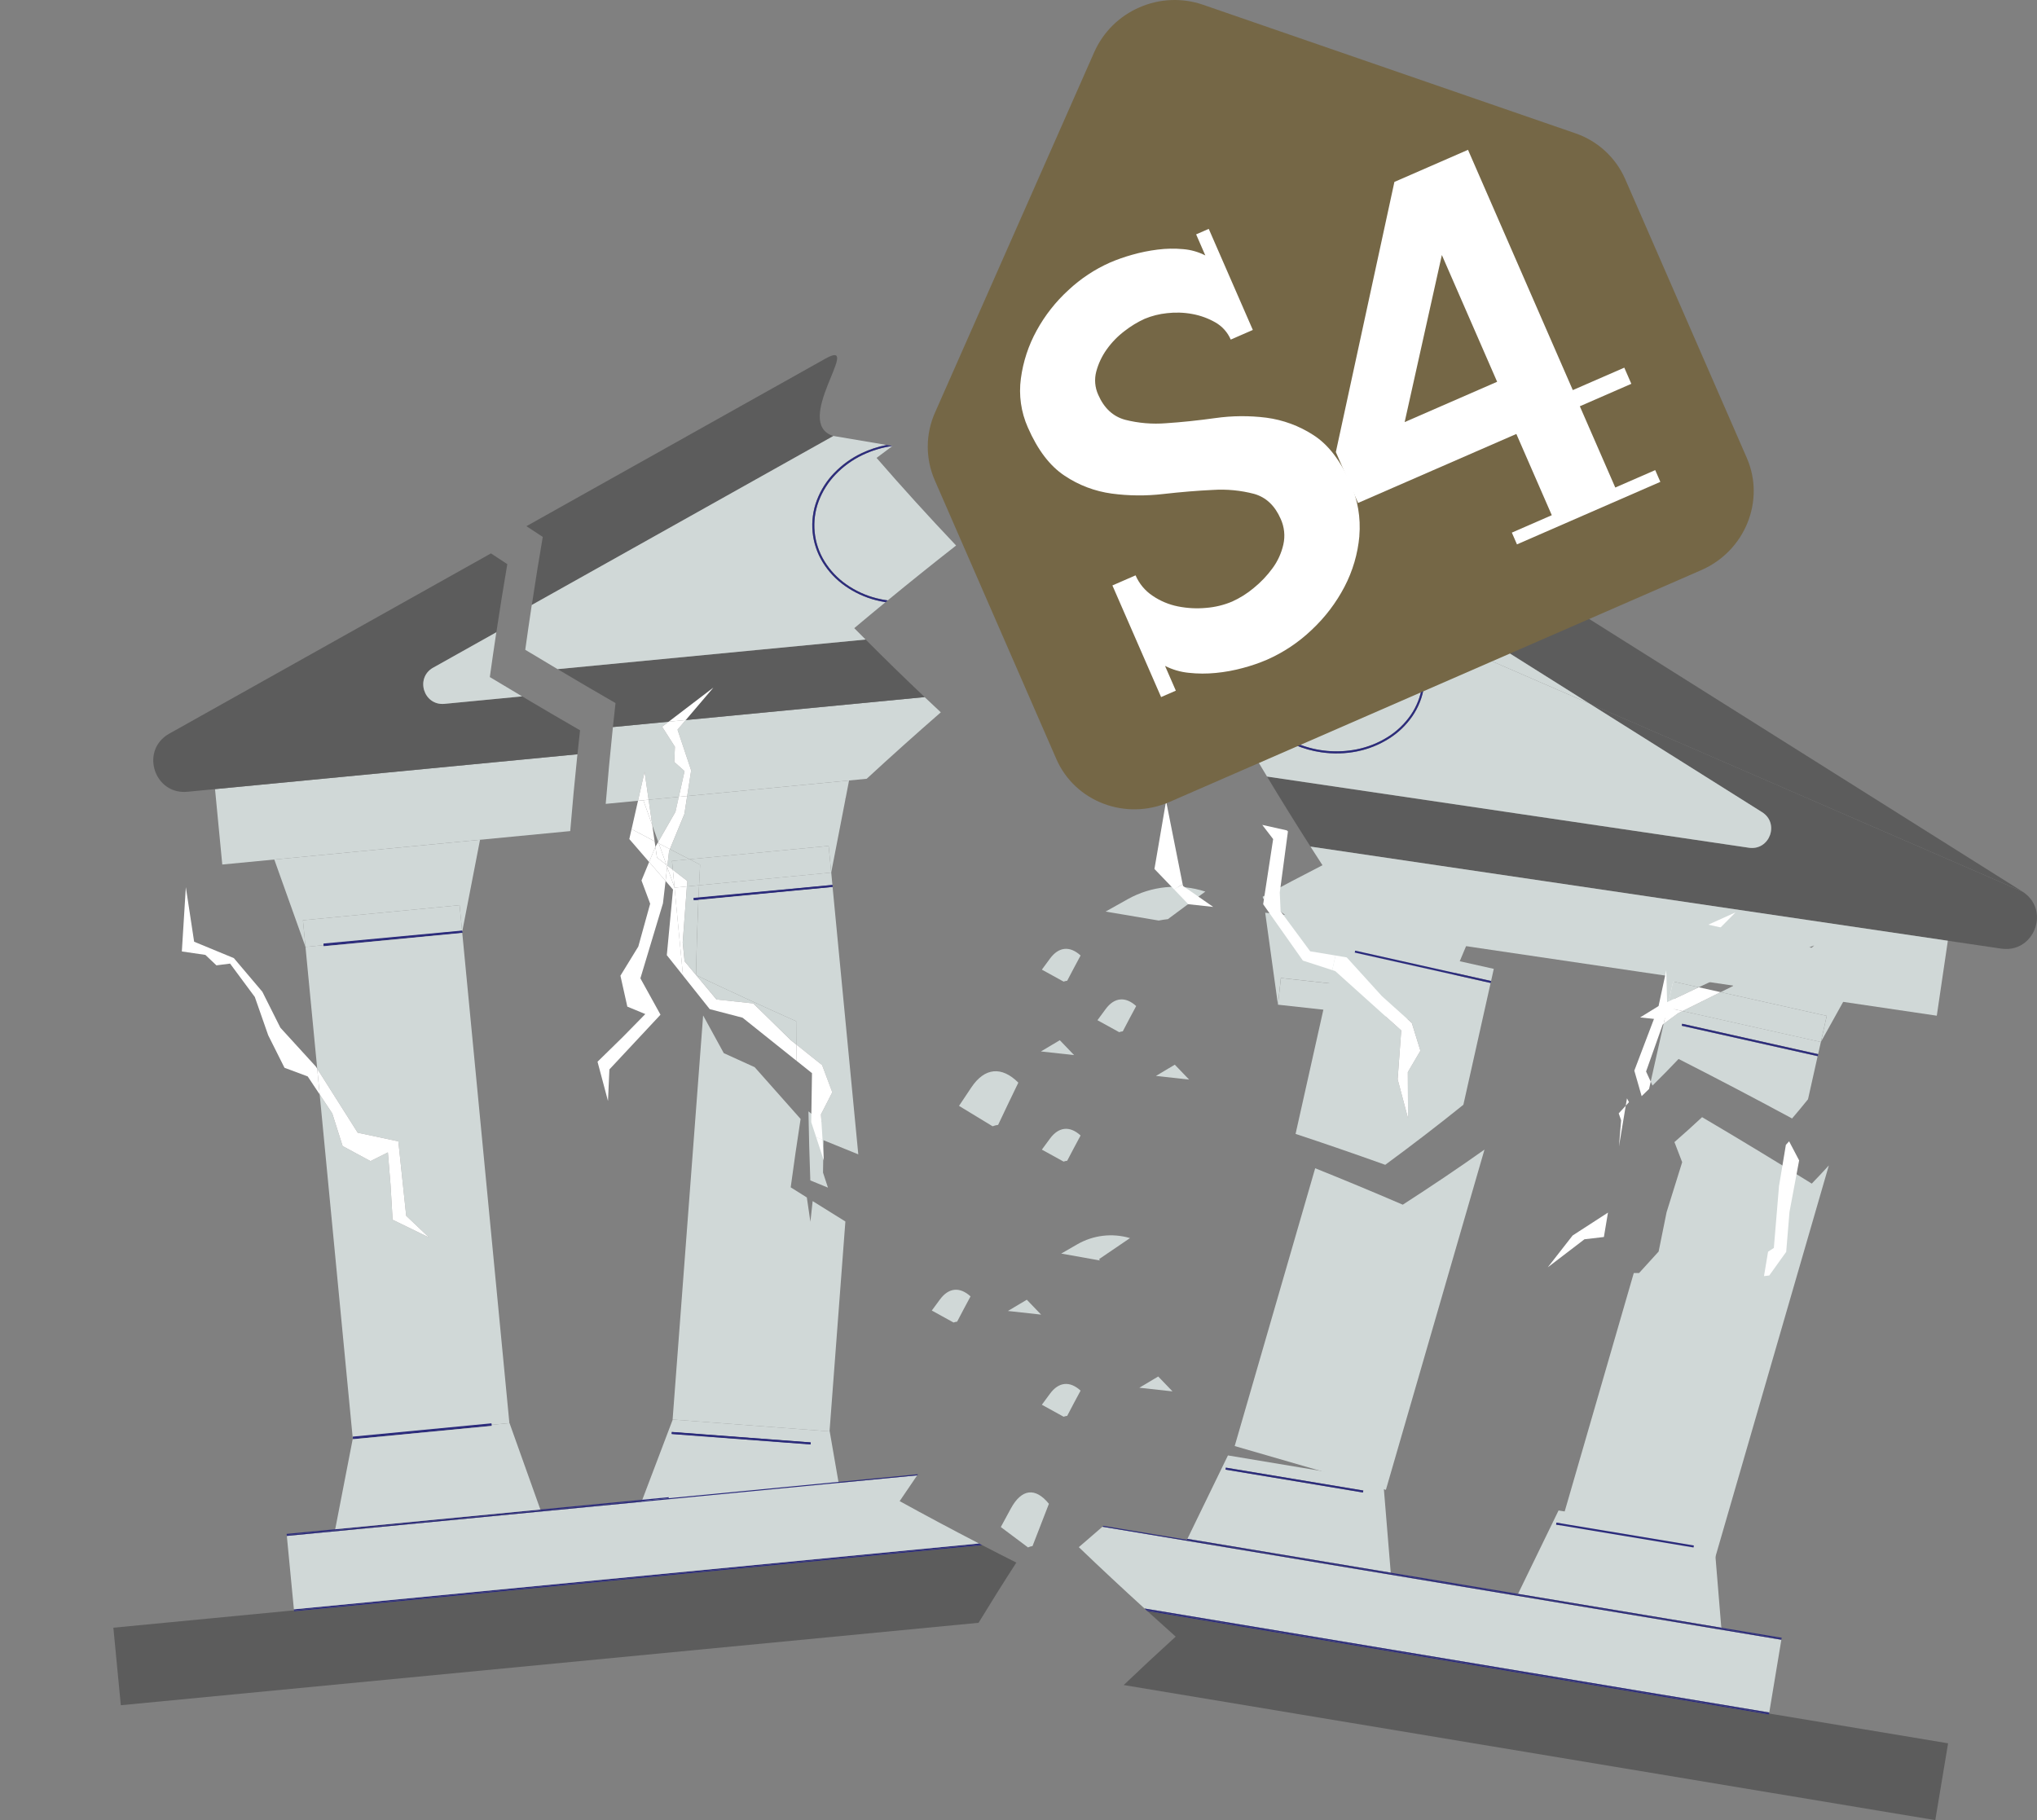 <?xml version="1.0" encoding="UTF-8"?>
<svg id="Layer_2" data-name="Layer 2" xmlns="http://www.w3.org/2000/svg" viewBox="0 0 758.82 678.13">
  <rect x="0" y="0" width="758.82" height="678.13" fill="#808080" stroke="none"/>
  <defs>
    <style>
      .cls-1 {
        fill: none;
      }

      .cls-1, .cls-2, .cls-3, .cls-4, .cls-5, .cls-6, .cls-7 {
        stroke-width: 0px;
      }

      .cls-3 {
        fill: #756746;
      }

      .cls-4 {
        fill: #5c5c5c;
      }

      .cls-5 {
        fill: #2c2c7c;
      }

      .cls-6 {
        fill: #d0d8d7;
      }

      .cls-7 {
        fill: #fff;
      }
    </style>
  </defs>
  <g id="Layer_2-2" data-name="Layer 2">
    <polygon class="cls-1" points="518.09 586.32 518.09 586.33 518.09 586.32 471.69 578.6 518.09 586.32"/>
    <path class="cls-5" d="m375.88,161.34l1.1.29-.16-.37c-.31.02-.62.04-.94.07h0Z"/>
    <path class="cls-1" d="m196.1,196.03l111.47-62.47s.02,0,.03-.02c.33-.19.64-.34.93-.49,6.84-3.67,14.27-5.9,21.85-6.63,7.93-.76,16.02.11,23.75,2.66l3.17,1.05c-1.57-1.94-3.15-3.89-4.7-5.84l-173.95,16.72c-2.87,12.61-5.57,25.27-8.07,37.96,8.41,5.76,16.94,11.43,25.53,17.05h-.01Z"/>
    <path class="cls-1" d="m255.99,296.59l60.31-5.8-1.29,6.67c2.61-2.45,5.23-4.88,7.86-7.31l-66.87,6.43h0Z"/>
    <path class="cls-1" d="m243.86,313.44c.1.69.2,1.37.3,2.06l.84-1.47c-.38-.2-.76-.39-1.14-.59Z"/>
    <path class="cls-1" d="m225.64,299.49c-.11,1.37-.23,2.74-.34,4.11,3.31,1.78,6.65,3.53,9.98,5.29.8-3.52,1.59-7.04,2.39-10.56l-12.03,1.16Z"/>
    <polygon class="cls-1" points="252.88 296.88 241.62 297.96 241.62 297.97 252.88 296.89 252.88 296.88"/>
    <path class="cls-1" d="m245.2,313.67l-2.2-6.17c.29,1.98.57,3.96.86,5.94.38.2.76.39,1.14.59l.2-.35h0Z"/>
    <path class="cls-6" d="m259.42,363.38l7.5,9,13.72,1.47,13.95,13.67,2.11,1.68c-.04-2.9-.07-5.8-.08-8.7-12.51-5.59-24.91-11.3-37.18-17.12h-.02Z"/>
    <path class="cls-6" d="m258.49,335.41l-.07-.75,1.79-.17c.07-1.55.14-3.11.21-4.66l-4.53.43-1.56,20.88.7,6.98,4.23,5.08c.19-9.33.5-18.65.9-27.96l-1.68.16h.01Z"/>
    <path class="cls-6" d="m306.87,418.62l-5.71-4.56c.15,8.57.37,17.15.7,25.73,2.18.91,4.38,1.79,6.57,2.69l-1.84-5.6.28-18.26h0Z"/>
    <path class="cls-6" d="m251.65,302.41l1.23-5.53-11.26,1.08,1.38,9.53,2.2,6.17,6.45-11.26h0Z"/>
    <path class="cls-6" d="m248.61,322.49l2.04,1.58-.32-3.3,6.54-.63c-2.45-1.25-4.89-2.51-7.32-3.77l-.31.74-.63,5.38h0Z"/>
    <path class="cls-6" d="m314.93,297.86l.08-.4c-.09.08-.17.16-.26.24.06.05.12.11.18.16h0Z"/>
    <path class="cls-6" d="m250.65,324.07l5.4,4.18-.15,2.01,4.53-.43c.12-2.56.24-5.11.38-7.67-1.32-.67-2.62-1.35-3.93-2.03l-6.54.63.32,3.3h-.01Z"/>
    <path class="cls-5" d="m258.49,335.41l1.68-.16c.01-.25.02-.5.03-.76l-1.79.17.07.75h.01Z"/>
    <path class="cls-5" d="m260.18,335.25l49.98-4.8-.07-.75-49.88,4.79c-.01.25-.02.5-.03.76h0Z"/>
    <path class="cls-6" d="m240.11,287.55c.5,3.47,1,6.94,1.51,10.41l11.26-1.08,2.13-9.58-3.83-3.41.24-5.66-4.77-7.47,2.46-1.88-20.79,2c-1,9.52-1.89,19.06-2.68,28.62l12.03-1.16c.81-3.6,1.63-7.19,2.44-10.79h0Z"/>
    <path class="cls-4" d="m307.57,133.57s.02,0,.03-.02c-.01,0-.02,0-.03.02l-111.47,62.47h0l111.47-62.47Z"/>
    <polygon class="cls-4" points="228.32 270.88 228.32 270.88 249.11 268.88 249.11 268.88 228.32 270.88"/>
    <polygon class="cls-4" points="255.44 268.27 344.45 259.72 344.45 259.72 255.44 268.27 255.44 268.27"/>
    <path class="cls-2" d="m76.25,263.19h0c-1.37.77-2.48,1.7-3.36,2.74.88-1.04,1.99-1.97,3.36-2.74Z"/>
    <polygon class="cls-2" points="249.11 268.88 249.11 268.88 228.32 270.88 228.32 270.88 249.11 268.88"/>
    <polygon class="cls-2" points="255.44 268.27 344.45 259.72 344.45 259.71 255.44 268.27 255.44 268.27"/>
    <g>
      <path class="cls-6" d="m259.27,363.2l.14.17c12.28,5.82,24.67,11.53,37.18,17.12.02,2.9.05,5.8.08,8.7l9.58,7.64,3.79,10.14-4.22,8.24.59,9.46c4.43,1.82,8.86,3.63,13.32,5.41l-9.58-99.63-49.98,4.8c-.4,9.31-.71,18.63-.9,27.96h0Z"/>
      <path class="cls-6" d="m260.42,329.83c-.07,1.55-.15,3.11-.21,4.66l49.88-4.79-.44-4.61h0l-49.22,4.74h-.01Z"/>
      <path class="cls-6" d="m255.99,296.59l-1.03,6.67-5.41,13.11c2.44,1.26,4.88,2.52,7.32,3.77l51.82-4.98.95,9.93,5.28-27.23c-.06-.05-.12-.11-.18-.16.09-.08.17-.16.26-.24l1.29-6.67-60.31,5.8h0Z"/>
      <path class="cls-6" d="m260.42,329.83l49.22-4.73h0l-.95-9.94-51.82,4.98c1.31.67,2.62,1.36,3.93,2.03-.14,2.55-.26,5.11-.38,7.67h0Z"/>
      <path class="cls-6" d="m252.39,271.85l5.08,15.18-1.48,9.55,66.87-6.43c9.1-8.4,18.31-16.65,27.61-24.76-2.02-1.88-4.02-3.78-6.03-5.67l-89.02,8.56-3.05,3.58h.02,0Z"/>
      <path class="cls-4" d="m229.29,261.95c-.33,2.97-.65,5.95-.97,8.93l20.79-2,16.61-12.68-10.28,12.07,89.01-8.56c-7.44-7.04-14.77-14.18-21.99-21.44l-114.74,11.03c7.14,4.25,14.32,8.48,21.57,12.64h0Z"/>
      <path class="cls-4" d="m307.57,133.57l-111.47,62.47c2.03,1.33,4.05,2.68,6.09,4-1.45,8.44-2.8,16.91-4.08,25.38l112.37-62.97-.14-.02c-15.08-4.98,10.14-35.28-1.82-29.36-.29.14-.59.3-.93.49-.01,0-.02,0-.03.02h.01Z"/>
      <path class="cls-6" d="m311.29,176.74c-2.74,2.84-4.88,6.21-6.28,9.9-2.82,7.44-2.02,15.76,2.16,22.52,2.08,3.36,4.82,6.25,8.05,8.52,3.4,2.4,7.21,4.16,11.25,5.19,1.4.36,2.8.63,4.22.82,8.42-6.93,16.92-13.75,25.48-20.45-10.12-10.66-20-21.54-29.63-32.64,1.98-1.49,3.96-2.97,5.95-4.45h-.01c-3.86.53-7.61,1.66-11.14,3.34-3.76,1.78-7.17,4.24-10.05,7.25h0Z"/>
      <path class="cls-6" d="m195.68,242.1c3.99,2.42,8.01,4.81,12.03,7.2l114.74-11.03c-1.41-1.41-2.82-2.82-4.22-4.24,3.87-3.26,7.75-6.48,11.65-9.69-1.21-.19-2.42-.44-3.61-.75-4.12-1.06-8.02-2.86-11.49-5.31-3.32-2.32-6.12-5.3-8.26-8.74-4.3-6.96-5.12-15.52-2.23-23.18,1.44-3.79,3.63-7.24,6.44-10.15,2.94-3.07,6.42-5.58,10.27-7.4,2.96-1.4,6.07-2.41,9.24-3.04l-19.78-3.34-112.37,62.97c-.84,5.56-1.65,11.12-2.42,16.68v.02h.01Z"/>
    </g>
    <path class="cls-5" d="m310.74,176.23c-2.81,2.91-5,6.37-6.44,10.15-2.9,7.65-2.07,16.22,2.23,23.18,2.13,3.44,4.94,6.41,8.26,8.74,3.48,2.45,7.37,4.25,11.49,5.31,1.19.31,2.4.56,3.61.75.27-.22.53-.44.8-.65-1.41-.2-2.82-.47-4.22-.82-4.03-1.03-7.85-2.79-11.25-5.19-3.23-2.27-5.97-5.16-8.05-8.52-4.18-6.76-4.98-15.08-2.16-22.52,1.4-3.69,3.54-7.06,6.28-9.9,2.88-3.01,6.29-5.46,10.05-7.25,3.52-1.68,7.28-2.81,11.14-3.34l-2.22-.37c-3.17.63-6.28,1.64-9.24,3.04-3.85,1.82-7.33,4.33-10.27,7.4h-.01Z"/>
    <g>
      <path class="cls-1" d="m322.52,354.54h0l-.06.75h0l-7.54,99.81c5.12,3.16,10.26,6.31,15.43,9.43-1.41,13.21-2.61,26.46-3.59,39.74.98-13.28,2.18-26.53,3.59-39.74-5.17-3.12-10.3-6.27-15.43-9.43l-5.9,78.19h.05l5.84,33.68,16.69,1.26c7.61-7.78,15.32-15.45,23.14-22.99-12.4-10.26-24.61-20.77-36.62-31.53,11.23-10.46,22.67-20.68,34.28-30.66-11.62-10.75-23.03-21.74-34.22-32.96,12.01-9.97,24.19-19.68,36.54-29.15-10.8-11.2-21.38-22.61-31.72-34.25,12.74-9.43,25.64-18.6,38.69-27.5-9.9-11.53-19.56-23.27-28.97-35.2l-9.85,25.93-.35,4.62h0Z"/>
      <rect class="cls-5" x="275.73" y="509.85" width=".75" height="51.9" transform="translate(-278.97 770.75) rotate(-85.68)"/>
      <g>
        <path class="cls-6" d="m314.93,455.1c-4.09-2.52-8.14-5.06-12.2-7.6l-.84,7.7-1.33-9.06c-2-1.26-4.02-2.5-6.01-3.77,1.14-8.51,2.38-17,3.69-25.48l-17.11-19.29-11.51-5.23-7.69-14.05-11.37,150.56h.05l58.41,4.41,5.9-78.19h.01Z"/>
        <path class="cls-6" d="m309.07,533.29h-.05l-58.41-4.41-12.26,32.31,76.57,5.78-5.84-33.67h-.01Zm-58.87.94l.06-.75,51.76,3.91-.06.75-51.76-3.91h0Z"/>
        <path class="cls-5" d="m314.98,567.35l16.28,1.23c.11-.12.23-.23.34-.35l-16.69-1.26.07.38Z"/>
      </g>
      <polygon class="cls-5" points="314.98 567.35 314.91 566.97 238.34 561.19 238.21 561.55 314.98 567.35"/>
    </g>
    <path class="cls-6" d="m435.06,342.45c4.63-3.45,9.28-6.88,13.95-10.27-9.6-3.14-20.08-2.11-28.89,2.82l-8.27,4.63,19.78,3.34c1.14-.22,2.28-.4,3.43-.52h0Z"/>
    <path class="cls-6" d="m391.15,424.19l-3.04,4.13,8.1,4.46c.44-.16.89-.26,1.34-.32,1.65-3.17,3.31-6.31,4.99-9.41-4.02-3.67-8.15-3.26-11.39,1.14h0Z"/>
    <path class="cls-6" d="m371.82,419.1c2.5-5.3,5.01-10.55,7.53-15.74-6.23-6.22-12.57-5.59-17.49,1.76l-4.61,6.9,12.51,7.6c.68-.26,1.36-.43,2.06-.52h0Z"/>
    <path class="cls-6" d="m420.96,461.28c-6.61-1.95-13.71-1.12-19.71,2.35l-5.93,3.42,14.21,2.53c.07-.01.15-.03.22-.04-.11-.14-.23-.28-.35-.41,3.84-2.64,7.69-5.25,11.55-7.85h.01Z"/>
    <path class="cls-6" d="m391.15,357.13l-3.04,4.13,8.1,4.46c.44-.16.89-.26,1.34-.32,1.65-3.17,3.31-6.31,4.99-9.41-4.02-3.67-8.15-3.26-11.39,1.14h0Z"/>
    <path class="cls-6" d="m350.15,484.14l-3.04,4.13,8.1,4.46c.44-.16.89-.26,1.34-.32,1.65-3.17,3.31-6.31,4.99-9.41-4.02-3.67-8.15-3.26-11.39,1.14h0Z"/>
    <path class="cls-6" d="m391.15,519.24l-3.04,4.13,8.1,4.46c.44-.16.89-.26,1.34-.32,1.65-3.17,3.31-6.31,4.99-9.41-4.02-3.67-8.15-3.26-11.39,1.14h0Z"/>
    <path class="cls-4" d="m496.61,185.9l-2.89-1.67c-2.99-1.73-6.11-3.15-9.31-4.31l-43.5,18.97c-1,3.63-.51,6.93,3.16,9.05l.13.05,9.04-2.85c9.64-3.04,20.1-1.9,28.86,3.12,7.08-3.19,14.18-6.32,21.3-9.38-2.3-4.31-4.55-8.64-6.79-12.98h0Z"/>
    <path class="cls-4" d="m716.18,338.53l-19.96-2.19h0l19.96,2.19c7.4.81,12.33-4.73,12.85-10.67-.51,5.95-5.44,11.49-12.85,10.67Z"/>
    <polygon class="cls-4" points="725.62 350.5 488.19 315.42 488.19 315.42 725.62 350.5 725.62 350.5"/>
    <path class="cls-2" d="m729.03,327.86c.35-4.07-1.37-8.33-5.78-10.88h0c4.41,2.55,6.13,6.81,5.78,10.88Z"/>
    <polygon class="cls-2" points="725.62 350.5 488.19 315.42 488.19 315.42 725.62 350.5 725.62 350.5"/>
    <path class="cls-6" d="m479.46,219.96c-4.01-1.98-8.34-3.24-12.78-3.71-.56-.06-1.12-.11-1.68-.15h0l21.36,8.34c-2.1-1.76-4.41-3.27-6.89-4.48h0Z"/>
    <path class="cls-6" d="m505.52,279.17c4.08-.83,7.97-2.39,11.5-4.61,3.34-2.1,6.23-4.85,8.48-8.1,4.52-6.55,5.74-14.82,3.31-22.38-1.21-3.76-3.17-7.23-5.77-10.2-.92-1.07-1.91-2.06-2.96-3.01l-21.03-9.13c-2.28.97-4.56,1.92-6.84,2.9,6.69,13.09,13.66,26.03,20.93,38.8-9.92,4.44-19.81,9.03-29.64,13.73,6.97,2.79,14.63,3.52,22.04,2.02h0Z"/>
    <path class="cls-4" d="m725.62,350.5l19.86,2.93c7.36,1.09,12.5-4.27,13.24-10.18.5-4.05-1.06-8.38-5.37-11.09h0l-161.24-70.02,64.29,40.45c6.61,4.16,2.82,14.41-4.9,13.26l-179.51-26.52c5.28,8.77,10.68,17.47,16.2,26.09l237.44,35.08h-.01Z"/>
    <polygon class="cls-6" points="535.42 370.76 534.33 380.69 547.84 348.45 471.31 340.05 476.05 374.29 477.14 364.36 535.42 370.76"/>
    <rect class="cls-6" x="500.76" y="343.24" width="9.99" height="58.63" transform="translate(80.2 834.6) rotate(-83.73)"/>
    <path class="cls-6" d="m515.26,551.88h-.05s-57.78-9.63-57.78-9.63l-15.1,31.08,75.75,12.61-2.8-34.06h0Zm-7.51,4.19l-51.2-8.53.12-.74,51.2,8.53-.12.74Z"/>
    <rect class="cls-5" x="481.84" y="525.51" width=".75" height="51.91" transform="translate(-140.97 936.56) rotate(-80.55)"/>
    <path class="cls-6" d="m565.47,593.84l75.75,12.61-2.8-34.06h-.05s-57.78-9.63-57.78-9.63l-15.1,31.08h0s0,0,0,0Zm65.42-17.26l-51.2-8.53.12-.74,51.2,8.53-.12.74Z"/>
    <path class="cls-6" d="m481.48,342.96l169.01,24.97,1.54-6.02c7.93-3.23,15.86-6.45,23.79-9.68-5.97,5.6-11.95,11.19-17.93,16.79l63.6,9.4,4.12-27.93-237.44-35.08c1.49,2.32,2.98,4.64,4.48,6.95-7.46,3.82-14.88,7.73-22.27,11.71.03.21.06.43.11.64l10.97,8.23h.02s0,0,0,0Z"/>
    <path class="cls-6" d="m437.64,396.67c-2.35,1.39-4.7,2.78-7.04,4.19l12.36,1.36-5.32-5.54h0Z"/>
    <path class="cls-6" d="m659.02,638.41h0l4.63-27.85h0l-.06.37-252.92-42.1c-2.94,2.52-5.87,5.05-8.79,7.6,8.06,7.74,16.23,15.36,24.49,22.87l232.72,38.74-.06.37h0s0,0,0,0Z"/>
    <path class="cls-4" d="m659.02,638.41l-.06.37-231.58-38.55c3.52,3.19,7.05,6.37,10.59,9.53-6.53,5.93-12.98,11.95-19.37,18.04l302.33,50.33,4.77-28.62-66.67-11.1h0s0,0,0,0Z"/>
    <path class="cls-4" d="m592.11,262.14l161.24,70.01-221.58-139.44c2.07,4.42,4.16,8.83,6.3,13.22-7.23,2.79-14.44,5.66-21.64,8.58.04.02.07.04.11.06l75.57,47.55h0Z"/>
    <path class="cls-6" d="m522.04,231.71l70.06,30.42-75.57-47.55s-.07-.04-.11-.06c-5.34,2.17-10.68,4.38-16.01,6.62,4.62.63,9.13,2.08,13.3,4.32,3.08,1.66,5.88,3.77,8.32,6.25h0Z"/>
    <path class="cls-6" d="m656.39,302.58l-64.29-40.45-70.06-30.42c.53.54,1.05,1.09,1.55,1.67,2.66,3.05,4.68,6.62,5.91,10.47,2.5,7.79,1.24,16.3-3.4,23.03-2.31,3.33-5.26,6.16-8.69,8.31-3.6,2.28-7.58,3.87-11.74,4.72-4.47.91-9.06,1.04-13.56.35-3.29-.47-6.5-1.38-9.56-2.68-4.55,2.18-9.1,4.37-13.64,6.61,1.02,1.71,2.05,3.42,3.08,5.13l179.51,26.52c7.72,1.14,11.52-9.1,4.9-13.26h-.01s0,0,0,0Z"/>
    <path class="cls-5" d="m479.46,219.96c2.47,1.21,4.78,2.72,6.89,4.48l2,.78c-2.54-2.39-5.42-4.4-8.55-5.94-4.25-2.08-8.81-3.36-13.45-3.82-.45.21-.9.42-1.35.63.56.04,1.12.09,1.68.15,4.45.47,8.77,1.73,12.78,3.71h0Z"/>
    <path class="cls-5" d="m505.67,279.91c4.17-.84,8.15-2.45,11.74-4.72,3.43-2.15,6.39-4.98,8.69-8.31,4.65-6.73,5.9-15.24,3.4-23.03-1.25-3.85-3.26-7.42-5.91-10.47-.5-.58-1.02-1.13-1.55-1.67l-1.97-.85c1.05.94,2.04,1.94,2.96,3.01,2.59,2.98,4.55,6.44,5.77,10.2,2.43,7.57,1.21,15.84-3.31,22.38-2.25,3.25-5.13,6-8.48,8.1-3.52,2.23-7.42,3.79-11.5,4.61-7.42,1.5-15.08.78-22.04-2.02-.31.15-.62.3-.93.45,3.05,1.29,6.26,2.2,9.56,2.68,4.51.68,9.11.56,13.56-.35h0Z"/>
    <polygon class="cls-5" points="518.06 585.94 518.09 586.32 565.3 594.19 565.47 593.84 518.06 585.94"/>
    <polygon class="cls-5" points="663.66 610.55 663.72 610.19 641.21 606.44 641.24 606.82 663.66 610.55"/>
    <polygon class="cls-5" points="518.09 586.32 518.06 585.94 442.31 573.34 442.14 573.69 471.69 578.6 518.09 586.32"/>
    <polygon class="cls-5" points="565.3 594.19 641.24 606.82 641.21 606.44 565.47 593.84 565.3 594.19"/>
    <path class="cls-5" d="m663.66,610.55l-22.42-3.73h0l-75.96-12.64h0l-47.2-7.86h0l-106.74-17.77h0l18.79,3.12-19.1-3.18c-.13.1-.25.22-.38.32l252.92,42.1.06-.37h.02s0,0,0,0Z"/>
    <polygon class="cls-5" points="471.69 578.6 442.14 573.69 442.14 573.69 518.09 586.33 518.09 586.32 471.69 578.6"/>
    <polygon class="cls-5" points="471.69 578.6 442.14 573.69 442.14 573.69 471.69 578.6"/>
    <polygon class="cls-5" points="411.36 568.57 518.09 586.33 442.14 573.69 442.14 573.69 430.15 571.69 411.36 568.56 411.36 568.57"/>
    <path class="cls-5" d="m659.09,638.03l-232.72-38.74c.17.15.34.31.5.47l232.14,38.64.06-.37h0Z"/>
    <path class="cls-5" d="m659.02,638.41l-232.14-38.64c.17.15.33.31.5.47l231.58,38.55.06-.37h0Z"/>
    <polygon class="cls-7" points="238.97 328.04 242.2 336.7 237.78 352.66 231.12 363.52 233.69 375.04 240.39 377.81 231.99 386.37 222.59 395.57 226.49 410.21 227.01 398.44 246.05 378.05 238.56 364.5 246.96 336.57 247.94 328.22 241.82 321.14 238.97 328.04"/>
    <path class="cls-7" d="m245.4,314.23l-.2-.56-.2.35c.13.07.27.14.4.21Z"/>
    <path class="cls-7" d="m245,314.02l-.84,1.47.58,3.99,3.52,2.73-2.85-7.98c-.13-.07-.27-.14-.4-.21h-.01Z"/>
    <polygon class="cls-7" points="252.88 296.89 255.99 296.59 255.99 296.58 252.88 296.88 252.88 296.89"/>
    <path class="cls-7" d="m251.65,302.41l-6.45,11.26.2.56c1.38.72,2.76,1.42,4.14,2.14l5.41-13.11,1.03-6.67-3.12.3-1.23,5.53h.02,0Z"/>
    <path class="cls-7" d="m248.25,322.21l.36.28.63-5.38.31-.74c-1.38-.71-2.77-1.42-4.14-2.14l2.85,7.98h-.01Z"/>
    <polygon class="cls-7" points="246.65 270.76 251.42 278.23 251.18 283.89 255.01 287.3 252.88 296.88 255.99 296.58 257.47 287.03 252.39 271.85 255.44 268.27 249.11 268.88 246.65 270.76"/>
    <polygon class="cls-7" points="249.12 268.88 255.45 268.27 255.45 268.27 249.12 268.88"/>
    <polygon class="cls-7" points="265.72 256.2 249.11 268.88 255.44 268.27 265.72 256.2"/>
    <path class="cls-7" d="m434.39,298.44c-1.45,8.44-2.89,16.88-4.34,25.31l7.29,7.59c1.07-.63,2.15-1.26,3.22-1.89-2.06-10.34-4.12-20.67-6.17-31.01h0Z"/>
    <path class="cls-7" d="m451.97,337.91l-11.27-7.82c-.04-.21-.08-.43-.13-.64-1.07.63-2.15,1.26-3.22,1.89l5.32,5.54,9.3,1.02h0Z"/>
    <polygon class="cls-7" points="621.79 356.57 629.22 357.38 629.22 357.38 621.79 356.56 621.79 356.57"/>
    <path class="cls-7" d="m617.86,374.82l-6.88,4.24,8.28.91,4.35-2.8.18-14.31c1.81-1.82,3.62-3.65,5.42-5.47l-7.43-.82-3.93,18.25h.01Z"/>
    <path class="cls-7" d="m623.1,350.49l-1.31,6.07,7.43.82c5.76-5.82,11.52-11.63,17.29-17.45-7.8,3.52-15.61,7.04-23.41,10.56Z"/>
    <g>
      <rect class="cls-5" x="120.41" y="349.66" width="51.9" height=".37" transform="translate(-32.8 15.61) rotate(-5.49)"/>
      <rect class="cls-5" x="120.37" y="349.31" width="51.9" height=".38" transform="translate(-32.77 15.6) rotate(-5.49)"/>
      <path class="cls-4" d="m69.82,294.99c-10.92,1.05-16.29-11.62-10.14-18.91-6.16,7.29-.78,19.96,10.14,18.91l10.29-.99h0l-10.29.99Z"/>
      <polygon class="cls-4" points="182.88 206.18 182.88 206.18 63.04 273.34 63.04 273.34 63.04 273.34 182.88 206.18"/>
      <polygon class="cls-4" points="215.11 281.03 80.1 294 80.1 294 215.11 281.03 215.11 281.03"/>
      <polygon class="cls-2" points="80.1 294 215.11 281.03 215.11 281.03 80.1 294 80.1 294"/>
      <g>
        <path class="cls-1" d="m109.48,599.59h0l-2.63-27.35h0l-.07-.75,18.09-1.74,6.58-33.92h-.05l-12.31-128.07-4.46-6.71-8.65-3.23-6.07-12.1-4.99-14.27-9.21-12.44-5.09.65-4.12-3.89-8.77-1.29,1.5-23.95,3.09,20.33,14.8,6.1,10.61,12.53,6.72,13.4,13.21,14.48.51.81-4.36-45.38h0l-11.62-32.55,76.64-7.37-6.65,34.31.04.37h0l17.56,182.66h.05l11.49,32.19,47.83-4.6,6.58-33.92h-.05l-14.45-150.29-6.03-7.58,2.3-24.44-2.77-3.21-.98,8.35-8.39,27.92,7.48,13.55-19.04,20.39-.52,11.77-3.9-14.64,9.4-9.2,8.4-8.56-6.7-2.77-2.57-11.52,6.65-10.85,4.42-15.96-3.23-8.66,2.85-6.9-7.38-8.54c.28-1.23.56-2.47.84-3.7-3.33-1.76-6.67-3.51-9.98-5.29.11-1.37.23-2.74.34-4.11l-129.62,12.46-2.7-28.1-10.29.99c-10.92,1.05-16.29-11.62-10.14-18.91.88-1.04,1.99-1.97,3.36-2.74h0l119.84-67.16c-8.59-5.63-17.12-11.3-25.53-17.05,2.5-12.7,5.2-25.35,8.07-37.96L0,167.07l42.23,439.37,67.28-6.47-.04-.37h.01Z"/>
        <polygon class="cls-6" points="183.11 530.86 189.76 530.22 189.76 530.22 183.11 530.86"/>
        <polygon class="cls-5" points="131.45 535.83 183.11 530.86 183.08 530.49 131.41 535.45 131.45 535.83 131.45 535.83 131.45 535.83"/>
        <polygon class="cls-5" points="183.15 531.23 183.11 530.86 131.45 535.83 131.45 535.83 131.48 536.2 183.15 531.23"/>
        <polygon class="cls-5" points="249.06 558.19 249.14 557.81 201.3 562.41 201.43 562.77 124.8 570.14 124.87 569.75 106.78 571.49 106.85 572.24 106.85 572.24 106.81 571.87 249.06 558.19"/>
        <polygon class="cls-5" points="201.43 562.77 201.3 562.41 124.87 569.75 124.8 570.14 201.43 562.77"/>
        <path class="cls-5" d="m109.51,599.97l255.79-24.59c-.2-.11-.41-.21-.61-.32l-255.21,24.53.04.37h0Z"/>
        <g>
          <g>
            <polygon class="cls-6" points="183.08 530.49 183.11 530.86 189.76 530.22 172.2 347.56 120.54 352.53 120.5 352.15 113.8 352.8 118.17 398.18 133.25 422.01 148.39 425.24 151.32 452.98 159.87 461.08 146.26 454.44 145.47 441.31 144.5 429.35 138.02 432.6 127.63 426.99 123.79 414.85 119.09 407.76 131.4 535.83 131.45 535.83 131.41 535.45 183.08 530.49"/>
            <polygon class="cls-6" points="171.21 337.25 172.13 346.81 172.13 346.81 172.17 347.19 178.82 312.88 102.18 320.24 113.8 352.8 113.8 352.8 112.85 342.86 171.21 337.25"/>
            <polygon class="cls-6" points="120.46 351.78 172.13 346.81 171.21 337.25 112.85 342.86 113.8 352.8 120.5 352.15 120.46 351.78"/>
            <polygon class="cls-6" points="189.81 530.22 189.76 530.22 189.76 530.22 183.11 530.86 183.15 531.23 131.48 536.2 131.45 535.83 124.87 569.75 201.3 562.41 189.81 530.22"/>
            <path class="cls-6" d="m80.1,294l2.7,28.1,129.62-12.46c.79-9.55,1.68-19.09,2.68-28.62l-135,12.98h0Z"/>
            <path class="cls-6" d="m109.48,599.59l255.21-24.53c-9.91-5.13-19.77-10.39-29.55-15.78,2.16-3.22,4.34-6.42,6.53-9.61l-234.82,22.57,2.63,27.35h0Z"/>
            <path class="cls-4" d="m109.55,600.34l-.04-.37-67.28,6.47,2.78,28.88,319.52-30.71c4.6-7.54,9.28-15.02,14.07-22.43-4.24-2.13-8.47-4.3-12.69-6.48l-256.36,24.64h0Z"/>
            <path class="cls-4" d="m69.82,294.99l10.29-.99h0l135-12.98c.31-2.98.63-5.95.97-8.93-7.25-4.16-14.43-8.39-21.57-12.64l-28.9,2.78c-7.78.75-11.04-9.67-4.22-13.49h0l23.51-13.18c1.28-8.47,2.64-16.94,4.08-25.38-2.04-1.32-4.06-2.67-6.09-4l-119.84,67.16h0c-1.37.77-2.48,1.7-3.36,2.74-6.16,7.29-.78,19.96,10.14,18.91h-.01Z"/>
            <path class="cls-6" d="m161.38,248.74c-6.82,3.82-3.56,14.24,4.22,13.49l28.9-2.78c-4.02-2.39-8.04-4.78-12.03-7.2.77-5.57,1.58-11.13,2.42-16.68l-23.51,13.18h0Z"/>
          </g>
          <path class="cls-5" d="m325.7,550.83l-76.64,7.37h0l-142.25,13.67.04.37,234.82-22.57c.09-.14.19-.27.28-.4l-16.25,1.56h0Z"/>
          <path class="cls-5" d="m109.51,599.97l.04.37,256.36-24.64c-.2-.11-.41-.21-.61-.32l-255.79,24.59h0Z"/>
        </g>
      </g>
      <polygon class="cls-7" points="117.66 397.37 104.45 382.9 97.73 369.5 87.12 356.97 72.32 350.86 69.23 330.53 67.74 354.48 76.51 355.77 80.62 359.66 85.71 359.01 94.92 371.44 99.91 385.71 105.98 397.82 114.63 401.05 119.09 407.76 118.17 398.18 117.66 397.37"/>
      <polygon class="cls-7" points="127.63 426.99 138.02 432.6 144.5 429.35 145.47 441.31 146.26 454.44 159.87 461.08 151.32 452.98 148.39 425.24 133.25 422.01 118.17 398.18 119.09 407.76 123.79 414.85 127.63 426.99"/>
    </g>
    <path class="cls-7" d="m243,307.5l-3.34-9.34,1.96-.19h0l-3.95.38c-.8,3.52-1.59,7.04-2.39,10.56,2.86,1.51,5.71,3.03,8.58,4.53-.29-1.98-.57-3.96-.86-5.94h0Z"/>
    <path class="cls-7" d="m244.15,315.5c-.1-.69-.2-1.37-.3-2.06-2.87-1.5-5.72-3.02-8.58-4.53-.28,1.23-.56,2.47-.84,3.7l7.38,8.54,2.32-5.61.02-.03h0Z"/>
    <polygon class="cls-7" points="251.28 330.71 248.54 323.03 247.94 328.22 250.71 331.43 248.4 355.87 254.43 363.45 251.29 330.71 251.28 330.71"/>
    <path class="cls-7" d="m310.05,406.97l-3.79-10.14-9.58-7.64c.02,2.02.06,4.05.09,6.07l5.71,4.56-.28,18.26,1.84,5.6c.79.33,1.58.65,2.38.97l-.59-9.46,4.22-8.24v.02Z"/>
    <path class="cls-7" d="m276.63,379.18l20.14,16.09c-.03-2.02-.07-4.05-.09-6.07l-2.11-1.68-13.95-13.67-13.72-1.47-7.5-9s-.1-.05-.15-.07v-.1l-4.23-5.08-.7-6.98,1.56-20.88-4.61.44,3.15,32.74,9.97,12.53,12.23,3.19h0Z"/>
    <path class="cls-7" d="m259.27,363.31s.1.05.15.07l-.14-.17v.1h0Z"/>
    <path class="cls-7" d="m306.9,432.39l-.48-7.73c-.79-.32-1.59-.65-2.38-.97l2.86,8.7h0Z"/>
    <path class="cls-7" d="m239.66,298.16l3.34,9.34-1.38-9.53-1.96.19h0Z"/>
    <polygon class="cls-7" points="248.61 322.49 248.54 323.03 251.28 330.71 251.29 330.71 250.65 324.07 248.61 322.49"/>
    <polygon class="cls-7" points="250.65 324.07 251.29 330.71 255.9 330.27 256.05 328.25 250.65 324.07"/>
    <path class="cls-7" d="m237.67,298.34l3.95-.38c-.5-3.47-1-6.94-1.51-10.41-.81,3.6-1.63,7.19-2.44,10.79Z"/>
    <path class="cls-7" d="m248.25,322.21l-3.52-2.73-.58-3.99-.02.03-2.32,5.61,6.12,7.08.61-5.19-.29-.82h0Z"/>
    <polygon class="cls-7" points="248.25 322.21 248.54 323.03 248.61 322.49 248.25 322.21"/>
    <path class="cls-7" d="m495.14,136.9c-.61-2.2-1.31-4.27-2.08-6.18l3.26,11.7c-.27-1.86-.65-3.7-1.18-5.52h0Z"/>
    <g id="Group_133" data-name="Group 133">
      <path id="Path_1" data-name="Path 1" class="cls-3" d="m424.46,2.75c7.49-3.29,15.95-3.64,23.68-.98l138.77,47.91c8.26,2.84,14.96,9,18.48,16.99l45.33,103.95c6.95,15.93-.66,34.68-16.96,41.79l-198.1,86.38c-16.3,7.11-35.21-.07-42.16-16.01l-45.33-103.95c-3.46-8.02-3.42-17.12.13-25.1l59.32-134.29c3.31-7.48,9.32-13.44,16.83-16.68h.01Z"/>
      <path id="Path_13" data-name="Path 13" class="cls-7" d="m588.52,151.37l13.2,30.27,14.88-6.49,1.91,4.38-53.41,23.29-1.91-4.38,14.88-6.49-13.2-30.27-58.97,25.71-8.27-18.96,21.81-100.65,27.42-11.96,39.04,89.52,19.18-8.36,2.62,6.02-19.17,8.36h-.01Zm-51.4-56.36l-13.86,62.25,34.45-15.02-20.59-47.23Z"/>
      <path id="Path_14" data-name="Path 14" class="cls-7" d="m506.39,199.73c-.59,6.59-2.47,13.01-5.54,18.88-3.14,6.01-7.28,11.45-12.24,16.08-4.86,4.64-10.48,8.39-16.63,11.1-2.9,1.24-5.88,2.26-8.93,3.07-3.33.91-6.72,1.53-10.16,1.86-3.35.33-6.72.32-10.06-.05-3.08-.3-6.07-1.18-8.83-2.57l4.02,9.22-5.49,2.39-18.14-41.59,8.63-3.76c1.34,3.1,3.54,5.75,6.36,7.62,2.84,1.93,6.05,3.28,9.42,3.95,3.46.69,7,.88,10.51.55,3.34-.26,6.62-1.06,9.7-2.36,2.87-1.3,5.55-2.98,7.97-5,2.66-2.15,5.03-4.63,7.04-7.39,1.96-2.65,3.34-5.68,4.06-8.89.71-3.19.36-6.52-.99-9.49-2.17-4.97-5.47-8.08-9.9-9.34-5-1.31-10.19-1.81-15.35-1.48-5.79.27-11.95.78-18.47,1.52-6.38.75-12.83.7-19.2-.15-6.31-.85-12.33-3.13-17.61-6.68-5.46-3.61-10.02-9.6-13.67-17.97-2.54-5.72-3.44-12.04-2.59-18.25.83-6.26,2.82-12.31,5.87-17.85,3.09-5.65,7.1-10.75,11.86-15.09,4.55-4.26,9.78-7.72,15.48-10.25,2.67-1.14,5.41-2.1,8.2-2.88,3.12-.89,6.31-1.54,9.54-1.94,3.15-.4,6.33-.46,9.49-.17,2.88.23,5.69,1.03,8.26,2.35l-3.42-7.85,4.7-2.05,16.42,37.66-8.23,3.59c-1.15-2.69-3.16-4.94-5.7-6.39-2.67-1.53-5.58-2.59-8.6-3.14-3.12-.58-6.31-.68-9.47-.31-2.86.29-5.65,1-8.3,2.1-2.66,1.21-5.17,2.74-7.47,4.54-2.57,1.94-4.82,4.26-6.68,6.88-1.78,2.49-3.09,5.28-3.88,8.23-.76,2.89-.5,5.95.74,8.66,2.17,4.97,5.5,8.07,10,9.3,4.98,1.27,10.14,1.7,15.26,1.29,5.67-.37,11.77-1.01,18.3-1.91,6.32-.9,12.74-.95,19.07-.15,6.25.83,12.24,3.04,17.53,6.48,5.5,3.52,10.08,9.46,13.72,17.83,2.79,6.19,3.96,13,3.38,19.77l.02.03h0Z"/>
    </g>
    <rect class="cls-5" x="258.31" y="332.12" width="51.9" height=".75" transform="translate(-29.66 27.84) rotate(-5.33)"/>
    <rect class="cls-5" x="120.42" y="349.12" width="51.9" height=".75" transform="translate(-31.89 15.14) rotate(-5.34)"/>
    <rect class="cls-5" x="131.33" y="532.77" width="51.9" height=".75" transform="translate(-50.11 17.42) rotate(-5.47)"/>
    <rect class="cls-5" x="275.74" y="509.89" width=".75" height="51.9" transform="translate(-278.88 771.11) rotate(-85.71)"/>
    <g>
      <polygon class="cls-1" points="504.64 354.89 504.67 354.9 504.83 354.18 555.46 365.51 555.46 365.49 504.82 354.16 504.64 354.89"/>
      <polygon class="cls-1" points="678.3 388.23 677.29 392.75 626.64 381.41 626.48 382.15 626.49 382.15 626.65 381.44 677.28 392.76 677.29 392.75 678.3 388.23 695.28 357.69 695.28 357.69 678.3 388.23"/>
      <polygon class="cls-1" points="573.46 330.43 498.32 313.63 499.25 348.19 556.47 360.99 573.46 330.43"/>
      <polygon class="cls-1" points="677.12 393.5 673.53 409.56 673.53 409.56 677.12 393.5 677.12 393.5"/>
      <polygon class="cls-1" points="496.29 361.44 482.63 422.47 482.64 422.47 496.29 361.44 496.29 361.44"/>
      <polygon class="cls-1" points="459.95 538.76 489.93 435.27 489.93 435.27 459.95 538.76"/>
      <path class="cls-1" d="m476.74,332.51l.31,7.01,11.02,14.91,9.43,1.57,1.74-7.82-.93-34.55,75.13,16.8-16.99,30.55-1,4.51v.02s.01,0,.01,0l-.16.73h-.01s-10.15,45.38-10.15,45.38c2.98-2.4,5.9-4.8,8.77-7.19,13.44,5.62,27.47,11.7,42.05,18.27,5.43-4.77,10.62-9.54,15.58-14.3l-2.73-9.51,9.13-24.02,3.09-1.47-.88-32.53,25.91,5.8h0s-166.72-37.31-166.72-37.31l.44.39-3.03,22.75Z"/>
      <path class="cls-1" d="m608.6,474.3h-7.29s-14.8,8.79-14.8,8.79l10.59-10.7,14.07-6.94,6.94-23.98,1.95-9.59-.59-2.68c-5.24,4.45-10.72,8.88-16.43,13.31-14.15-7.46-27.77-14.39-40.84-20.84-3.01,2.21-6.08,4.42-9.2,6.63l-36.73,126.77.05.02-1.19,34.15,46.16,13.38,18.63-29.1-.05-.02,28.74-99.2Z"/>
      <polygon class="cls-1" points="555.46 365.51 555.46 365.49 555.46 365.51 555.46 365.51"/>
      <path class="cls-1" d="m482.63,422.47l13.65-61.03-10.93-3.55-14.81-21,3.71-24.27-4.06-5.29-12.13-2.72c-3.25,1.49-6.5,2.99-9.74,4.5l-.2.36c7.59,13.17,15.46,26.18,23.59,39.02-10.02,4.89-19.99,9.94-29.9,15.12.33.14.66.28.99.43-3.6,2.13-7.19,4.27-10.77,6.45-.75,0-1.51.03-2.26.09,8.46,12.85,17.19,25.52,26.15,38.02-13.58,7.59-27.04,15.44-40.36,23.58,4.61,6.2,9.29,12.36,14.03,18.47,15.8-10.46,30.76-20.73,44.86-30.86,2.7.88,5.43,1.77,8.18,2.69Z"/>
      <path class="cls-1" d="m489.93,435.27c-2.69-1.08-5.36-2.15-8-3.19-14.7,9.23-30.27,18.56-46.68,28.03,4.56,6.7,9.18,13.36,13.87,19.97-13.42,7.39-26.7,15.04-39.84,22.97,9.55,12.99,19.35,25.79,29.38,38.38-9.2,5.78-18.32,11.7-27.37,17.75l30.08,8.72,18.63-29.1h-.05s0-.03,0-.03h0s29.98-103.49,29.98-103.49Z"/>
      <polygon class="cls-1" points="613.19 399.21 614.93 402.99 619.73 381.48 619.39 381.73 613.19 399.21"/>
      <rect class="cls-1" x="695.28" y="357.69" width="0" height="0" transform="translate(41.28 786.23) rotate(-60.46)"/>
      <path class="cls-1" d="m515.52,167.06h-.02s.03,0,.03,0c0,0,0,0,0-.01h0Z"/>
      <path class="cls-6" d="m522.55,448.83c-11.24-4.84-22.11-9.35-32.62-13.57l-29.98,103.49h0s0,0,0,0l.05.02,56.27,16.3,36.73-126.77c-9.63,6.83-19.77,13.66-30.44,20.53Z"/>
      <path class="cls-6" d="m504.66,354.91h0s-.02-.02-.02-.02l.17-.74,50.65,11.33,1-4.51-57.22-12.8-1.74,7.82,4.17.69,13.13,14.46,11.13,9.98,3.2,10.34-4.69,7.98.08,17.21-3.87-14.55,1.34-18.21-24.61-22.11-1.1-.35-13.65,61.03c10.75,3.56,21.88,7.39,33.4,11.52,10.22-7.52,19.93-14.97,29.11-22.38l10.15-45.38-50.63-11.33Z"/>
      <polygon class="cls-6" points="459.95 538.76 459.95 538.76 459.95 538.76 459.95 538.76"/>
      <polygon class="cls-5" points="555.46 365.51 504.83 354.18 504.67 354.9 555.3 366.22 555.46 365.51"/>
      <polygon class="cls-5" points="555.3 366.22 555.3 366.24 555.31 366.24 555.48 365.51 555.46 365.51 555.3 366.23 555.46 365.51 555.46 365.51 555.3 366.22"/>
      <polygon class="cls-5" points="504.67 354.9 504.66 354.91 555.3 366.24 555.3 366.22 504.67 354.9"/>
      <path class="cls-6" d="m634.06,416.22c-3.32,3.11-6.76,6.2-10.3,9.29l2.88,7.49-5.81,18.65-2.96,14.64-7.29,8.01h-1.97s-28.74,99.2-28.74,99.2l.05.02,56.27,16.3,45.09-155.62c-2.06,2.27-4.19,4.53-6.37,6.78-14.11-8.79-27.73-17.02-40.83-24.74Z"/>
      <path class="cls-6" d="m626.49,382.17v-.02s-.01,0-.01,0l.16-.74,50.65,11.33,1.02-4.52-51.54-11.53-1.74.86-5.3,3.92-4.81,21.51.67,1.47c3.35-3.3,6.59-6.6,9.71-9.91,13.55,6.89,27.65,14.27,42.28,22.17,2.04-2.38,4.02-4.77,5.94-7.16l3.59-16.06-50.63-11.33Z"/>
      <polygon class="cls-6" points="621.03 373.4 621.6 373.15 623.27 365.69 632.83 367.83 640.13 364.38 646.06 346.67 620.15 340.88 621.03 373.4"/>
      <path class="cls-6" d="m678.3,388.23l16.98-30.54-41.93-9.38,41.93,9.38h0s-41.93-9.38-41.93-9.38c-2,1.61-4,3.23-5.99,4.84l-1.76,14.2h0s-4.63,2.3-4.63,2.3l39.53,8.84-2.18,9.74Z"/>
      <polygon class="cls-6" points="695.28 357.69 695.28 357.69 653.35 348.31 695.28 357.69"/>
      <polygon class="cls-6" points="621.6 373.15 632.83 367.83 623.27 365.69 621.6 373.15"/>
      <polygon class="cls-6" points="678.3 388.23 680.48 378.49 640.96 369.65 626.76 376.7 678.3 388.23"/>
      <polygon class="cls-5" points="626.49 382.15 677.13 393.47 677.12 393.5 677.12 393.5 677.13 393.48 677.28 392.76 626.65 381.44 626.49 382.15"/>
      <polygon class="cls-5" points="677.12 393.5 677.14 393.5 677.3 392.77 677.28 392.76 677.13 393.48 677.12 393.5"/>
      <polygon class="cls-5" points="626.49 382.15 626.49 382.17 677.12 393.5 677.13 393.47 626.49 382.15"/>
      <polygon class="cls-7" points="496.29 361.44 496.29 361.44 497.51 356 488.07 354.43 477.05 339.52 476.74 332.51 479.78 309.76 479.34 309.37 470.21 307.33 474.27 312.62 470.55 336.89 485.35 357.89 496.29 361.43 496.29 361.44"/>
      <polygon class="cls-7" points="496.29 361.43 485.35 357.89 496.29 361.44 496.29 361.43"/>
      <polygon class="cls-7" points="521.99 383.91 520.65 402.12 524.52 416.67 524.44 399.45 529.13 391.47 525.93 381.14 514.81 371.16 501.68 356.7 497.51 356 496.29 361.44 497.39 361.79 521.99 383.91"/>
      <path class="cls-7" d="m603,414.81l.9,2.59-.81,9.75,2.53-15.18c-.87.95-1.74,1.89-2.62,2.84Z"/>
      <path class="cls-7" d="m621.03,373.4l-3.09,1.47-9.13,24.02,2.73,9.51c.93-.9,1.85-1.79,2.77-2.69l.61-2.72-1.73-3.78,6.2-17.47.34-.25,1.36-6.05-.06-2.03Z"/>
      <polygon class="cls-7" points="585.83 460.31 576.57 472.17 590.24 461.72 597.48 460.87 599 451.78 585.83 460.31"/>
      <polygon class="cls-7" points="619.73 381.48 625.03 377.56 626.76 376.7 621.09 375.43 619.73 381.48"/>
      <path class="cls-7" d="m662.73,441.72l-1.94,23.23-2.15,1.4-1.52,9.09,1.96-.23,6.31-8.8,1.23-14.88,3.59-19.2-3.73-7.11c-.4.44-.8.88-1.21,1.33l-2.53,15.18Z"/>
      <path class="cls-7" d="m606.83,410.64l-.75-1.43-.46,2.75c.4-.44.81-.88,1.21-1.33Z"/>
      <polygon class="cls-7" points="621.6 373.15 621.03 373.4 621.09 375.43 621.6 373.15"/>
      <polygon class="cls-7" points="621.09 375.43 626.76 376.7 640.96 369.65 632.83 367.83 621.6 373.15 621.09 375.43"/>
    </g>
    <path class="cls-6" d="m411.86,375.97l-3.04,4.13,8.1,4.46c.44-.16.89-.26,1.34-.32,1.65-3.17,3.31-6.31,4.99-9.41-4.02-3.67-8.15-3.26-11.39,1.14h0Z"/>
    <path class="cls-6" d="m384.64,576.01c2.03-5.3,4.06-10.55,6.1-15.74-5.05-6.22-10.19-5.59-14.18,1.76l-3.74,6.9,10.14,7.6c.55-.26,1.1-.43,1.67-.52h0Z"/>
    <path class="cls-6" d="m394.8,387.55c-2.35,1.39-4.7,2.78-7.04,4.19l12.36,1.36-5.32-5.54h0Z"/>
    <path class="cls-6" d="m382.51,484.24c-2.35,1.39-4.7,2.78-7.04,4.19l12.36,1.36-5.32-5.54h0Z"/>
    <path class="cls-6" d="m431.46,512.84c-2.35,1.39-4.7,2.78-7.04,4.19l12.36,1.36-5.32-5.54h0Z"/>
    <rect class="cls-5" x="605" y="546.01" width=".75" height="51.91" transform="translate(-58.26 1075.17) rotate(-80.55)"/>
  </g>
</svg>